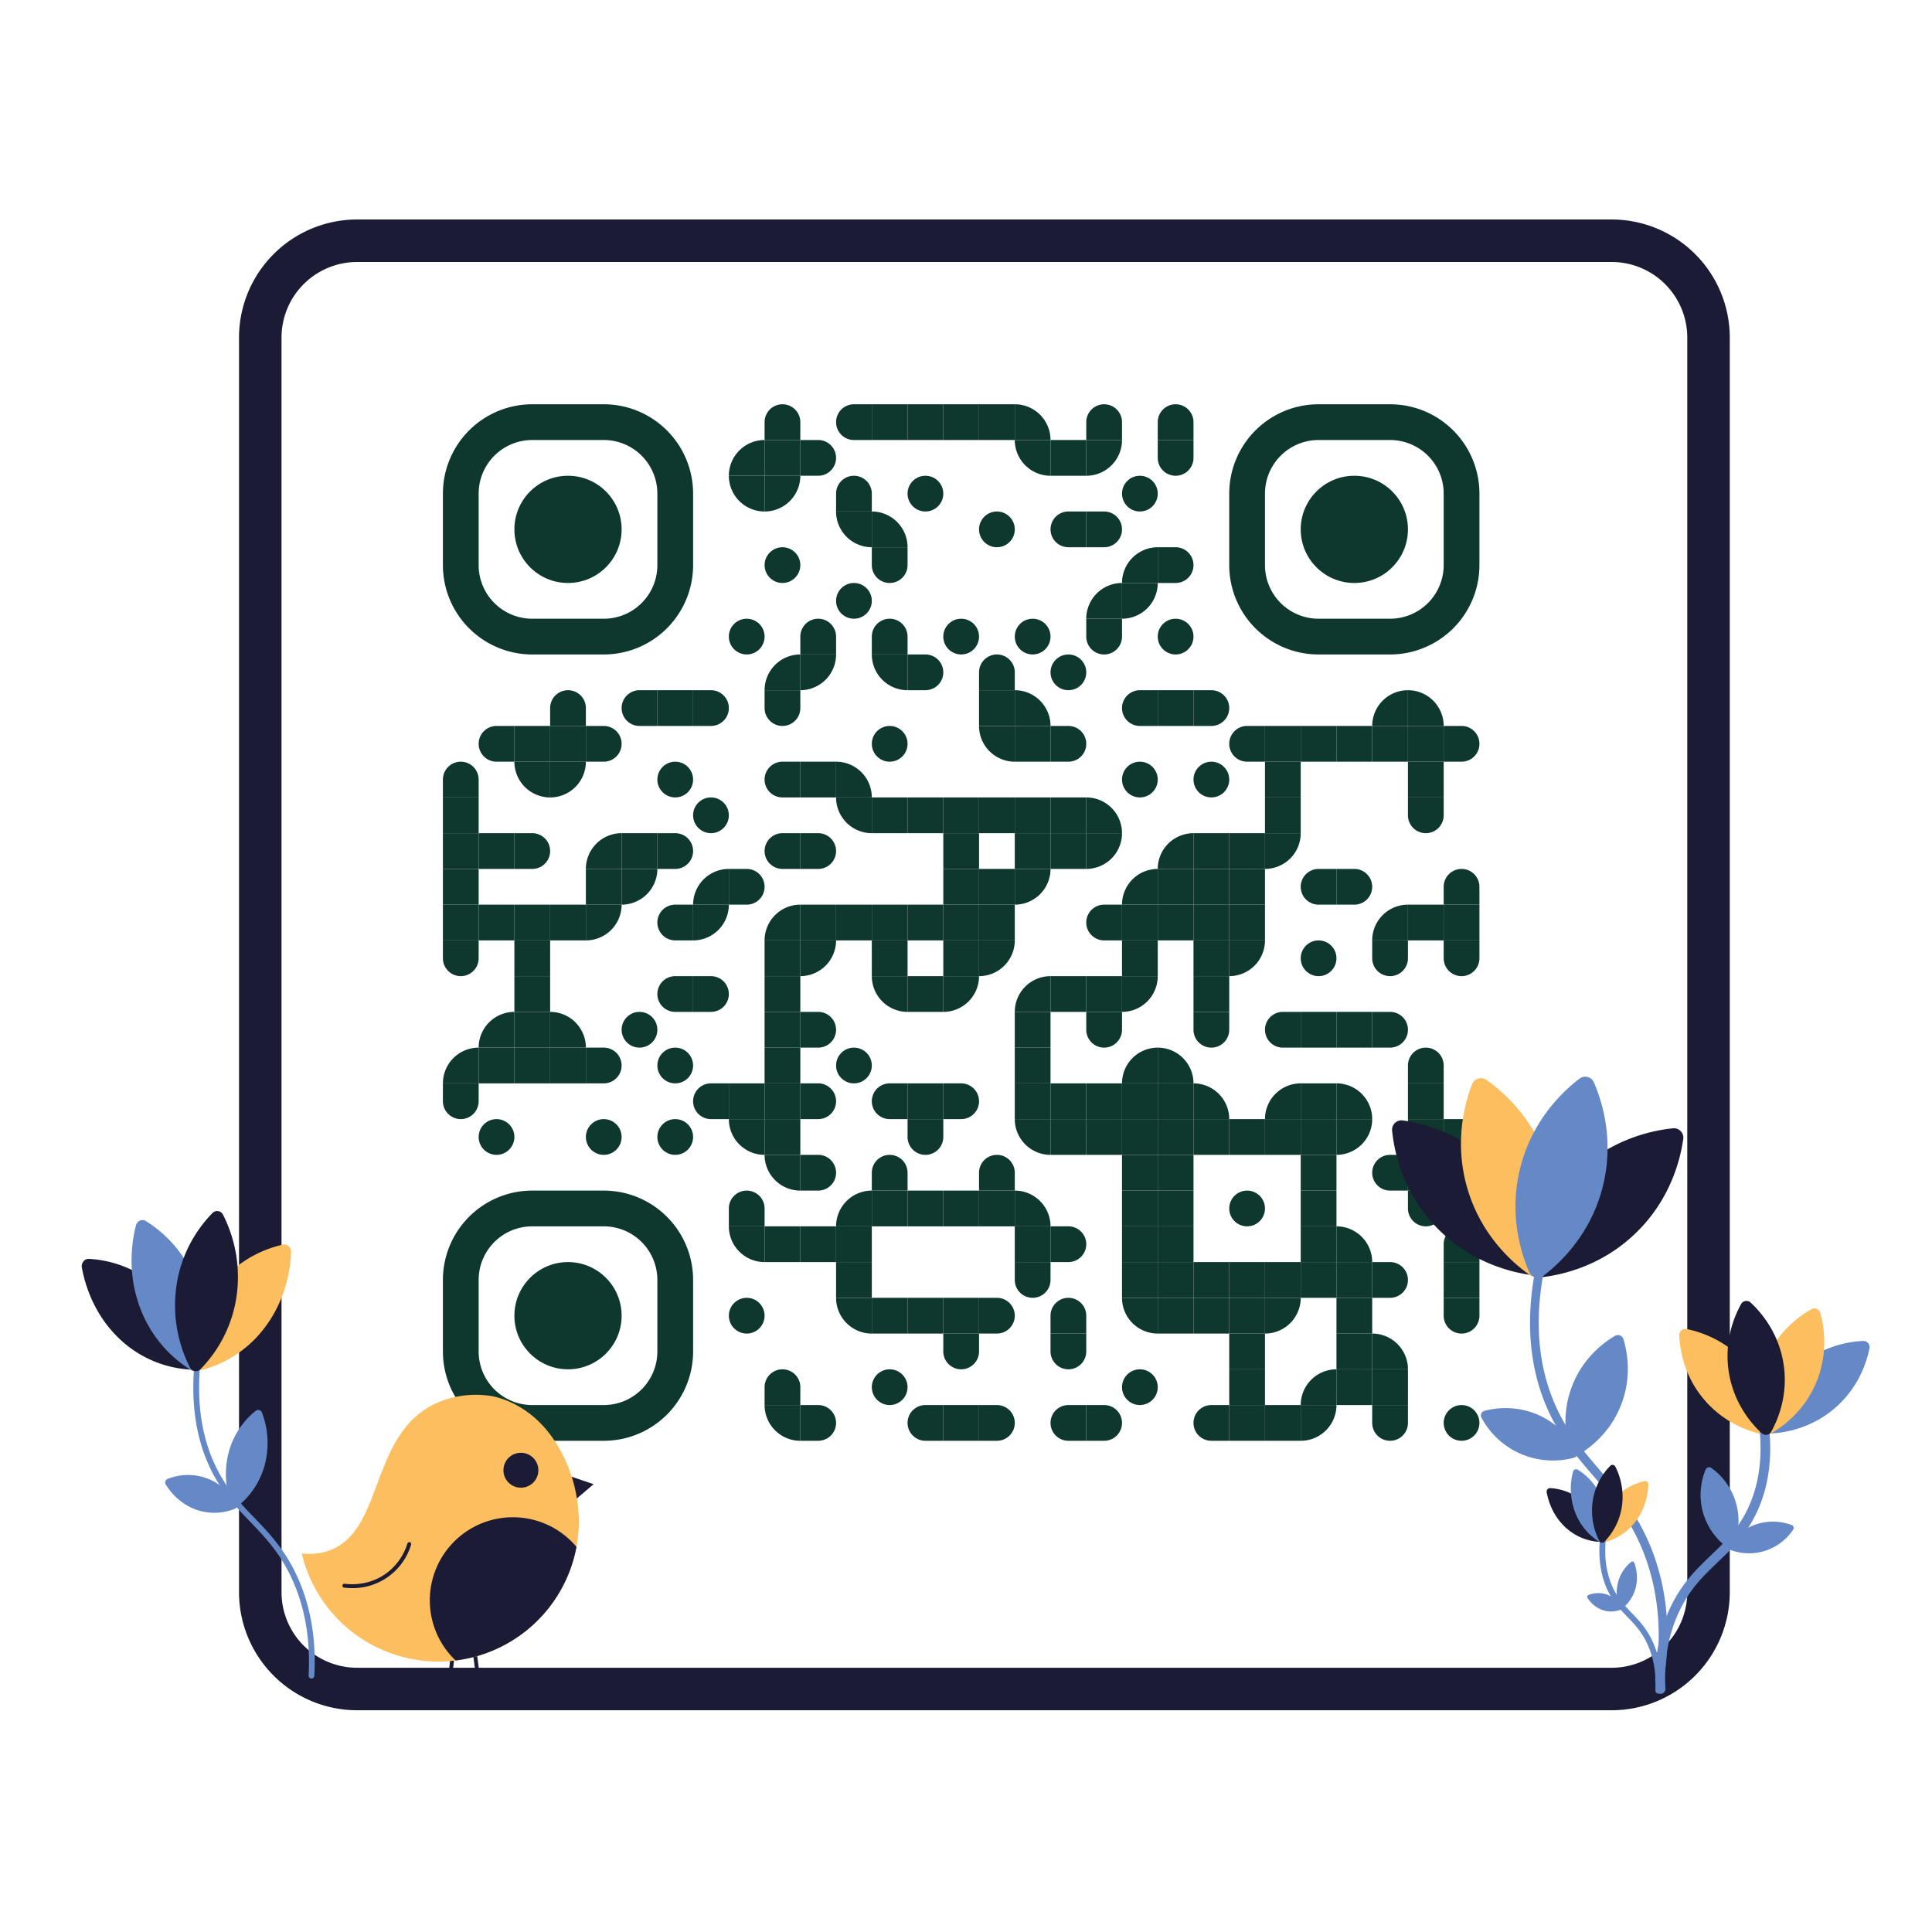 <svg xmlns="http://www.w3.org/2000/svg" viewBox="0 0 2000 2000" width="300" height="300" fill="none">
  <g>
    <defs>
      <style>
        .clse6-1{fill:#1b1b36}.clse6-2{fill:#6588c7}.clse6-3{fill:#fcbe5f}
      </style>
    </defs>
    <g transform="translate(440, 400)scale(3.7)" fill="none">
      <svg width="300" height="300">
        <style>
          .background-color{ fill: #fff; }.dot-color{ fill: #0e372d; }.corners-square-color-0-0{ fill: #0e372d; }.corners-dot-color-0-0{ fill: #0e372d; }.corners-square-color-1-0{ fill: #0e372d; }.corners-dot-color-1-0{ fill: #0e372d; }.corners-square-color-0-1{ fill: #0e372d; }.corners-dot-color-0-1{ fill: #0e372d; }
        </style>
        <defs/>
        <g class="dot-color">
          <path d="M 5 105v 10h 5a 5 5, 0, 0, 0, 0 -10" transform="rotate(-90,10,110)"/>
          <rect x="5" y="115" width="10" height="10" transform="rotate(0,10,120)"/>
          <rect x="5" y="125" width="10" height="10" transform="rotate(0,10,130)"/>
          <rect x="5" y="135" width="10" height="10" transform="rotate(0,10,140)"/>
          <rect x="5" y="145" width="10" height="10" transform="rotate(0,10,150)"/>
          <path d="M 5 155v 10h 5a 5 5, 0, 0, 0, 0 -10" transform="rotate(90,10,160)"/>
          <path d="M 5 185v 10h 10a 10 10, 0, 0, 0, -10 -10" transform="rotate(-90,10,190)"/>
          <path d="M 5 195v 10h 5a 5 5, 0, 0, 0, 0 -10" transform="rotate(90,10,200)"/>
          <path d="M 15 95v 10h 5a 5 5, 0, 0, 0, 0 -10" transform="rotate(180,20,100)"/>
          <rect x="15" y="125" width="10" height="10" transform="rotate(0,20,130)"/>
          <rect x="15" y="145" width="10" height="10" transform="rotate(0,20,150)"/>
          <path d="M 15 175v 10h 10a 10 10, 0, 0, 0, -10 -10" transform="rotate(-90,20,180)"/>
          <rect x="15" y="185" width="10" height="10" transform="rotate(0,20,190)"/>
          <circle cx="20" cy="210" r="5" transform="rotate(0,20,210)"/>
          <rect x="25" y="95" width="10" height="10" transform="rotate(0,30,100)"/>
          <path d="M 25 105v 10h 10a 10 10, 0, 0, 0, -10 -10" transform="rotate(180,30,110)"/>
          <path d="M 25 125v 10h 5a 5 5, 0, 0, 0, 0 -10" transform="rotate(0,30,130)"/>
          <rect x="25" y="145" width="10" height="10" transform="rotate(0,30,150)"/>
          <rect x="25" y="155" width="10" height="10" transform="rotate(0,30,160)"/>
          <rect x="25" y="165" width="10" height="10" transform="rotate(0,30,170)"/>
          <rect x="25" y="175" width="10" height="10" transform="rotate(0,30,180)"/>
          <rect x="25" y="185" width="10" height="10" transform="rotate(0,30,190)"/>
          <path d="M 35 85v 10h 5a 5 5, 0, 0, 0, 0 -10" transform="rotate(-90,40,90)"/>
          <rect x="35" y="95" width="10" height="10" transform="rotate(0,40,100)"/>
          <path d="M 35 105v 10h 10a 10 10, 0, 0, 0, -10 -10" transform="rotate(90,40,110)"/>
          <rect x="35" y="145" width="10" height="10" transform="rotate(0,40,150)"/>
          <path d="M 35 175v 10h 10a 10 10, 0, 0, 0, -10 -10" transform="rotate(0,40,180)"/>
          <rect x="35" y="185" width="10" height="10" transform="rotate(0,40,190)"/>
          <path d="M 45 95v 10h 5a 5 5, 0, 0, 0, 0 -10" transform="rotate(0,50,100)"/>
          <path d="M 45 125v 10h 10a 10 10, 0, 0, 0, -10 -10" transform="rotate(-90,50,130)"/>
          <rect x="45" y="135" width="10" height="10" transform="rotate(0,50,140)"/>
          <path d="M 45 145v 10h 10a 10 10, 0, 0, 0, -10 -10" transform="rotate(90,50,150)"/>
          <path d="M 45 185v 10h 5a 5 5, 0, 0, 0, 0 -10" transform="rotate(0,50,190)"/>
          <circle cx="50" cy="210" r="5" transform="rotate(0,50,210)"/>
          <path d="M 55 85v 10h 5a 5 5, 0, 0, 0, 0 -10" transform="rotate(180,60,90)"/>
          <rect x="55" y="125" width="10" height="10" transform="rotate(0,60,130)"/>
          <path d="M 55 135v 10h 10a 10 10, 0, 0, 0, -10 -10" transform="rotate(90,60,140)"/>
          <circle cx="60" cy="180" r="5" transform="rotate(0,60,180)"/>
          <rect x="65" y="85" width="10" height="10" transform="rotate(0,70,90)"/>
          <circle cx="70" cy="110" r="5" transform="rotate(0,70,110)"/>
          <path d="M 65 125v 10h 5a 5 5, 0, 0, 0, 0 -10" transform="rotate(0,70,130)"/>
          <path d="M 65 145v 10h 5a 5 5, 0, 0, 0, 0 -10" transform="rotate(180,70,150)"/>
          <path d="M 65 165v 10h 5a 5 5, 0, 0, 0, 0 -10" transform="rotate(180,70,170)"/>
          <circle cx="70" cy="190" r="5" transform="rotate(0,70,190)"/>
          <circle cx="70" cy="210" r="5" transform="rotate(0,70,210)"/>
          <path d="M 75 85v 10h 5a 5 5, 0, 0, 0, 0 -10" transform="rotate(0,80,90)"/>
          <circle cx="80" cy="120" r="5" transform="rotate(0,80,120)"/>
          <path d="M 75 135v 10h 10a 10 10, 0, 0, 0, -10 -10" transform="rotate(-90,80,140)"/>
          <path d="M 75 145v 10h 10a 10 10, 0, 0, 0, -10 -10" transform="rotate(90,80,150)"/>
          <path d="M 75 165v 10h 5a 5 5, 0, 0, 0, 0 -10" transform="rotate(0,80,170)"/>
          <path d="M 75 195v 10h 5a 5 5, 0, 0, 0, 0 -10" transform="rotate(180,80,200)"/>
          <path d="M 85 15v 10h 10a 10 10, 0, 0, 0, -10 -10" transform="rotate(-90,90,20)"/>
          <path d="M 85 25v 10h 10a 10 10, 0, 0, 0, -10 -10" transform="rotate(180,90,30)"/>
          <circle cx="90" cy="70" r="5" transform="rotate(0,90,70)"/>
          <path d="M 85 135v 10h 5a 5 5, 0, 0, 0, 0 -10" transform="rotate(0,90,140)"/>
          <rect x="85" y="195" width="10" height="10" transform="rotate(0,90,200)"/>
          <path d="M 85 205v 10h 10a 10 10, 0, 0, 0, -10 -10" transform="rotate(180,90,210)"/>
          <path d="M 85 225v 10h 5a 5 5, 0, 0, 0, 0 -10" transform="rotate(-90,90,230)"/>
          <path d="M 85 235v 10h 10a 10 10, 0, 0, 0, -10 -10" transform="rotate(180,90,240)"/>
          <circle cx="90" cy="260" r="5" transform="rotate(0,90,260)"/>
          <path d="M 95 5v 10h 5a 5 5, 0, 0, 0, 0 -10" transform="rotate(-90,100,10)"/>
          <rect x="95" y="15" width="10" height="10" transform="rotate(0,100,20)"/>
          <path d="M 95 25v 10h 10a 10 10, 0, 0, 0, -10 -10" transform="rotate(90,100,30)"/>
          <circle cx="100" cy="50" r="5" transform="rotate(0,100,50)"/>
          <path d="M 95 75v 10h 10a 10 10, 0, 0, 0, -10 -10" transform="rotate(-90,100,80)"/>
          <path d="M 95 85v 10h 5a 5 5, 0, 0, 0, 0 -10" transform="rotate(90,100,90)"/>
          <path d="M 95 105v 10h 5a 5 5, 0, 0, 0, 0 -10" transform="rotate(180,100,110)"/>
          <path d="M 95 125v 10h 5a 5 5, 0, 0, 0, 0 -10" transform="rotate(180,100,130)"/>
          <path d="M 95 145v 10h 10a 10 10, 0, 0, 0, -10 -10" transform="rotate(-90,100,150)"/>
          <rect x="95" y="155" width="10" height="10" transform="rotate(0,100,160)"/>
          <rect x="95" y="165" width="10" height="10" transform="rotate(0,100,170)"/>
          <rect x="95" y="175" width="10" height="10" transform="rotate(0,100,180)"/>
          <rect x="95" y="185" width="10" height="10" transform="rotate(0,100,190)"/>
          <rect x="95" y="195" width="10" height="10" transform="rotate(0,100,200)"/>
          <rect x="95" y="205" width="10" height="10" transform="rotate(0,100,210)"/>
          <path d="M 95 215v 10h 10a 10 10, 0, 0, 0, -10 -10" transform="rotate(180,100,220)"/>
          <rect x="95" y="235" width="10" height="10" transform="rotate(0,100,240)"/>
          <path d="M 95 275v 10h 5a 5 5, 0, 0, 0, 0 -10" transform="rotate(-90,100,280)"/>
          <path d="M 95 285v 10h 10a 10 10, 0, 0, 0, -10 -10" transform="rotate(180,100,290)"/>
          <path d="M 105 15v 10h 5a 5 5, 0, 0, 0, 0 -10" transform="rotate(0,110,20)"/>
          <path d="M 105 65v 10h 5a 5 5, 0, 0, 0, 0 -10" transform="rotate(-90,110,70)"/>
          <path d="M 105 75v 10h 10a 10 10, 0, 0, 0, -10 -10" transform="rotate(90,110,80)"/>
          <rect x="105" y="105" width="10" height="10" transform="rotate(0,110,110)"/>
          <path d="M 105 125v 10h 5a 5 5, 0, 0, 0, 0 -10" transform="rotate(0,110,130)"/>
          <rect x="105" y="145" width="10" height="10" transform="rotate(0,110,150)"/>
          <path d="M 105 155v 10h 10a 10 10, 0, 0, 0, -10 -10" transform="rotate(90,110,160)"/>
          <path d="M 105 175v 10h 5a 5 5, 0, 0, 0, 0 -10" transform="rotate(0,110,180)"/>
          <path d="M 105 195v 10h 5a 5 5, 0, 0, 0, 0 -10" transform="rotate(0,110,200)"/>
          <path d="M 105 215v 10h 5a 5 5, 0, 0, 0, 0 -10" transform="rotate(0,110,220)"/>
          <rect x="105" y="235" width="10" height="10" transform="rotate(0,110,240)"/>
          <path d="M 105 285v 10h 5a 5 5, 0, 0, 0, 0 -10" transform="rotate(0,110,290)"/>
          <path d="M 115 5v 10h 5a 5 5, 0, 0, 0, 0 -10" transform="rotate(180,120,10)"/>
          <path d="M 115 25v 10h 5a 5 5, 0, 0, 0, 0 -10" transform="rotate(-90,120,30)"/>
          <path d="M 115 35v 10h 10a 10 10, 0, 0, 0, -10 -10" transform="rotate(180,120,40)"/>
          <circle cx="120" cy="60" r="5" transform="rotate(0,120,60)"/>
          <path d="M 115 105v 10h 10a 10 10, 0, 0, 0, -10 -10" transform="rotate(0,120,110)"/>
          <path d="M 115 115v 10h 10a 10 10, 0, 0, 0, -10 -10" transform="rotate(180,120,120)"/>
          <rect x="115" y="145" width="10" height="10" transform="rotate(0,120,150)"/>
          <circle cx="120" cy="190" r="5" transform="rotate(0,120,190)"/>
          <path d="M 115 225v 10h 10a 10 10, 0, 0, 0, -10 -10" transform="rotate(-90,120,230)"/>
          <rect x="115" y="235" width="10" height="10" transform="rotate(0,120,240)"/>
          <rect x="115" y="245" width="10" height="10" transform="rotate(0,120,250)"/>
          <path d="M 115 255v 10h 10a 10 10, 0, 0, 0, -10 -10" transform="rotate(180,120,260)"/>
          <rect x="125" y="5" width="10" height="10" transform="rotate(0,130,10)"/>
          <path d="M 125 35v 10h 10a 10 10, 0, 0, 0, -10 -10" transform="rotate(0,130,40)"/>
          <path d="M 125 45v 10h 5a 5 5, 0, 0, 0, 0 -10" transform="rotate(90,130,50)"/>
          <path d="M 125 65v 10h 5a 5 5, 0, 0, 0, 0 -10" transform="rotate(-90,130,70)"/>
          <path d="M 125 75v 10h 10a 10 10, 0, 0, 0, -10 -10" transform="rotate(180,130,80)"/>
          <circle cx="130" cy="100" r="5" transform="rotate(0,130,100)"/>
          <rect x="125" y="115" width="10" height="10" transform="rotate(0,130,120)"/>
          <rect x="125" y="145" width="10" height="10" transform="rotate(0,130,150)"/>
          <rect x="125" y="155" width="10" height="10" transform="rotate(0,130,160)"/>
          <path d="M 125 165v 10h 10a 10 10, 0, 0, 0, -10 -10" transform="rotate(180,130,170)"/>
          <path d="M 125 195v 10h 5a 5 5, 0, 0, 0, 0 -10" transform="rotate(180,130,200)"/>
          <path d="M 125 215v 10h 5a 5 5, 0, 0, 0, 0 -10" transform="rotate(-90,130,220)"/>
          <rect x="125" y="225" width="10" height="10" transform="rotate(0,130,230)"/>
          <rect x="125" y="255" width="10" height="10" transform="rotate(0,130,260)"/>
          <circle cx="130" cy="280" r="5" transform="rotate(0,130,280)"/>
          <rect x="135" y="5" width="10" height="10" transform="rotate(0,140,10)"/>
          <circle cx="140" cy="30" r="5" transform="rotate(0,140,30)"/>
          <path d="M 135 75v 10h 5a 5 5, 0, 0, 0, 0 -10" transform="rotate(0,140,80)"/>
          <rect x="135" y="115" width="10" height="10" transform="rotate(0,140,120)"/>
          <rect x="135" y="145" width="10" height="10" transform="rotate(0,140,150)"/>
          <rect x="135" y="165" width="10" height="10" transform="rotate(0,140,170)"/>
          <rect x="135" y="195" width="10" height="10" transform="rotate(0,140,200)"/>
          <path d="M 135 205v 10h 5a 5 5, 0, 0, 0, 0 -10" transform="rotate(90,140,210)"/>
          <rect x="135" y="225" width="10" height="10" transform="rotate(0,140,230)"/>
          <rect x="135" y="255" width="10" height="10" transform="rotate(0,140,260)"/>
          <path d="M 135 285v 10h 5a 5 5, 0, 0, 0, 0 -10" transform="rotate(180,140,290)"/>
          <rect x="145" y="5" width="10" height="10" transform="rotate(0,150,10)"/>
          <circle cx="150" cy="70" r="5" transform="rotate(0,150,70)"/>
          <rect x="145" y="115" width="10" height="10" transform="rotate(0,150,120)"/>
          <rect x="145" y="125" width="10" height="10" transform="rotate(0,150,130)"/>
          <rect x="145" y="135" width="10" height="10" transform="rotate(0,150,140)"/>
          <rect x="145" y="145" width="10" height="10" transform="rotate(0,150,150)"/>
          <rect x="145" y="155" width="10" height="10" transform="rotate(0,150,160)"/>
          <path d="M 145 165v 10h 10a 10 10, 0, 0, 0, -10 -10" transform="rotate(90,150,170)"/>
          <path d="M 145 195v 10h 5a 5 5, 0, 0, 0, 0 -10" transform="rotate(0,150,200)"/>
          <rect x="145" y="225" width="10" height="10" transform="rotate(0,150,230)"/>
          <rect x="145" y="255" width="10" height="10" transform="rotate(0,150,260)"/>
          <path d="M 145 265v 10h 5a 5 5, 0, 0, 0, 0 -10" transform="rotate(90,150,270)"/>
          <rect x="145" y="285" width="10" height="10" transform="rotate(0,150,290)"/>
          <rect x="155" y="5" width="10" height="10" transform="rotate(0,160,10)"/>
          <circle cx="160" cy="40" r="5" transform="rotate(0,160,40)"/>
          <path d="M 155 75v 10h 5a 5 5, 0, 0, 0, 0 -10" transform="rotate(-90,160,80)"/>
          <rect x="155" y="85" width="10" height="10" transform="rotate(0,160,90)"/>
          <path d="M 155 95v 10h 10a 10 10, 0, 0, 0, -10 -10" transform="rotate(180,160,100)"/>
          <rect x="155" y="115" width="10" height="10" transform="rotate(0,160,120)"/>
          <rect x="155" y="135" width="10" height="10" transform="rotate(0,160,140)"/>
          <rect x="155" y="145" width="10" height="10" transform="rotate(0,160,150)"/>
          <path d="M 155 155v 10h 10a 10 10, 0, 0, 0, -10 -10" transform="rotate(90,160,160)"/>
          <path d="M 155 215v 10h 5a 5 5, 0, 0, 0, 0 -10" transform="rotate(-90,160,220)"/>
          <rect x="155" y="225" width="10" height="10" transform="rotate(0,160,230)"/>
          <path d="M 155 255v 10h 5a 5 5, 0, 0, 0, 0 -10" transform="rotate(0,160,260)"/>
          <path d="M 155 285v 10h 5a 5 5, 0, 0, 0, 0 -10" transform="rotate(0,160,290)"/>
          <path d="M 165 5v 10h 10a 10 10, 0, 0, 0, -10 -10" transform="rotate(0,170,10)"/>
          <path d="M 165 15v 10h 10a 10 10, 0, 0, 0, -10 -10" transform="rotate(180,170,20)"/>
          <circle cx="170" cy="70" r="5" transform="rotate(0,170,70)"/>
          <path d="M 165 85v 10h 10a 10 10, 0, 0, 0, -10 -10" transform="rotate(0,170,90)"/>
          <rect x="165" y="95" width="10" height="10" transform="rotate(0,170,100)"/>
          <rect x="165" y="115" width="10" height="10" transform="rotate(0,170,120)"/>
          <rect x="165" y="125" width="10" height="10" transform="rotate(0,170,130)"/>
          <path d="M 165 135v 10h 10a 10 10, 0, 0, 0, -10 -10" transform="rotate(90,170,140)"/>
          <path d="M 165 165v 10h 10a 10 10, 0, 0, 0, -10 -10" transform="rotate(-90,170,170)"/>
          <rect x="165" y="175" width="10" height="10" transform="rotate(0,170,180)"/>
          <rect x="165" y="185" width="10" height="10" transform="rotate(0,170,190)"/>
          <rect x="165" y="195" width="10" height="10" transform="rotate(0,170,200)"/>
          <path d="M 165 205v 10h 10a 10 10, 0, 0, 0, -10 -10" transform="rotate(180,170,210)"/>
          <path d="M 165 225v 10h 10a 10 10, 0, 0, 0, -10 -10" transform="rotate(0,170,230)"/>
          <rect x="165" y="235" width="10" height="10" transform="rotate(0,170,240)"/>
          <path d="M 165 245v 10h 5a 5 5, 0, 0, 0, 0 -10" transform="rotate(90,170,250)"/>
          <rect x="175" y="15" width="10" height="10" transform="rotate(0,180,20)"/>
          <path d="M 175 35v 10h 5a 5 5, 0, 0, 0, 0 -10" transform="rotate(180,180,40)"/>
          <circle cx="180" cy="80" r="5" transform="rotate(0,180,80)"/>
          <path d="M 175 95v 10h 5a 5 5, 0, 0, 0, 0 -10" transform="rotate(0,180,100)"/>
          <rect x="175" y="115" width="10" height="10" transform="rotate(0,180,120)"/>
          <rect x="175" y="125" width="10" height="10" transform="rotate(0,180,130)"/>
          <rect x="175" y="165" width="10" height="10" transform="rotate(0,180,170)"/>
          <rect x="175" y="195" width="10" height="10" transform="rotate(0,180,200)"/>
          <rect x="175" y="205" width="10" height="10" transform="rotate(0,180,210)"/>
          <path d="M 175 235v 10h 5a 5 5, 0, 0, 0, 0 -10" transform="rotate(0,180,240)"/>
          <path d="M 175 255v 10h 5a 5 5, 0, 0, 0, 0 -10" transform="rotate(-90,180,260)"/>
          <path d="M 175 265v 10h 5a 5 5, 0, 0, 0, 0 -10" transform="rotate(90,180,270)"/>
          <path d="M 175 285v 10h 5a 5 5, 0, 0, 0, 0 -10" transform="rotate(180,180,290)"/>
          <path d="M 185 5v 10h 5a 5 5, 0, 0, 0, 0 -10" transform="rotate(-90,190,10)"/>
          <path d="M 185 15v 10h 10a 10 10, 0, 0, 0, -10 -10" transform="rotate(90,190,20)"/>
          <path d="M 185 35v 10h 5a 5 5, 0, 0, 0, 0 -10" transform="rotate(0,190,40)"/>
          <path d="M 185 55v 10h 10a 10 10, 0, 0, 0, -10 -10" transform="rotate(-90,190,60)"/>
          <path d="M 185 65v 10h 5a 5 5, 0, 0, 0, 0 -10" transform="rotate(90,190,70)"/>
          <path d="M 185 115v 10h 10a 10 10, 0, 0, 0, -10 -10" transform="rotate(0,190,120)"/>
          <path d="M 185 125v 10h 10a 10 10, 0, 0, 0, -10 -10" transform="rotate(90,190,130)"/>
          <path d="M 185 145v 10h 5a 5 5, 0, 0, 0, 0 -10" transform="rotate(180,190,150)"/>
          <rect x="185" y="165" width="10" height="10" transform="rotate(0,190,170)"/>
          <path d="M 185 175v 10h 5a 5 5, 0, 0, 0, 0 -10" transform="rotate(90,190,180)"/>
          <rect x="185" y="195" width="10" height="10" transform="rotate(0,190,200)"/>
          <rect x="185" y="205" width="10" height="10" transform="rotate(0,190,210)"/>
          <path d="M 185 285v 10h 5a 5 5, 0, 0, 0, 0 -10" transform="rotate(0,190,290)"/>
          <circle cx="200" cy="30" r="5" transform="rotate(0,200,30)"/>
          <path d="M 195 45v 10h 10a 10 10, 0, 0, 0, -10 -10" transform="rotate(-90,200,50)"/>
          <path d="M 195 55v 10h 10a 10 10, 0, 0, 0, -10 -10" transform="rotate(90,200,60)"/>
          <path d="M 195 85v 10h 5a 5 5, 0, 0, 0, 0 -10" transform="rotate(180,200,90)"/>
          <circle cx="200" cy="110" r="5" transform="rotate(0,200,110)"/>
          <path d="M 195 135v 10h 10a 10 10, 0, 0, 0, -10 -10" transform="rotate(-90,200,140)"/>
          <rect x="195" y="145" width="10" height="10" transform="rotate(0,200,150)"/>
          <rect x="195" y="155" width="10" height="10" transform="rotate(0,200,160)"/>
          <path d="M 195 165v 10h 10a 10 10, 0, 0, 0, -10 -10" transform="rotate(90,200,170)"/>
          <path d="M 195 185v 10h 10a 10 10, 0, 0, 0, -10 -10" transform="rotate(-90,200,190)"/>
          <rect x="195" y="195" width="10" height="10" transform="rotate(0,200,200)"/>
          <rect x="195" y="205" width="10" height="10" transform="rotate(0,200,210)"/>
          <rect x="195" y="215" width="10" height="10" transform="rotate(0,200,220)"/>
          <rect x="195" y="225" width="10" height="10" transform="rotate(0,200,230)"/>
          <rect x="195" y="235" width="10" height="10" transform="rotate(0,200,240)"/>
          <rect x="195" y="245" width="10" height="10" transform="rotate(0,200,250)"/>
          <path d="M 195 255v 10h 10a 10 10, 0, 0, 0, -10 -10" transform="rotate(180,200,260)"/>
          <circle cx="200" cy="280" r="5" transform="rotate(0,200,280)"/>
          <path d="M 205 5v 10h 5a 5 5, 0, 0, 0, 0 -10" transform="rotate(-90,210,10)"/>
          <path d="M 205 15v 10h 5a 5 5, 0, 0, 0, 0 -10" transform="rotate(90,210,20)"/>
          <path d="M 205 45v 10h 5a 5 5, 0, 0, 0, 0 -10" transform="rotate(0,210,50)"/>
          <circle cx="210" cy="70" r="5" transform="rotate(0,210,70)"/>
          <rect x="205" y="85" width="10" height="10" transform="rotate(0,210,90)"/>
          <path d="M 205 125v 10h 10a 10 10, 0, 0, 0, -10 -10" transform="rotate(-90,210,130)"/>
          <rect x="205" y="135" width="10" height="10" transform="rotate(0,210,140)"/>
          <rect x="205" y="145" width="10" height="10" transform="rotate(0,210,150)"/>
          <path d="M 205 185v 10h 10a 10 10, 0, 0, 0, -10 -10" transform="rotate(0,210,190)"/>
          <rect x="205" y="195" width="10" height="10" transform="rotate(0,210,200)"/>
          <rect x="205" y="205" width="10" height="10" transform="rotate(0,210,210)"/>
          <rect x="205" y="215" width="10" height="10" transform="rotate(0,210,220)"/>
          <rect x="205" y="225" width="10" height="10" transform="rotate(0,210,230)"/>
          <rect x="205" y="235" width="10" height="10" transform="rotate(0,210,240)"/>
          <rect x="205" y="245" width="10" height="10" transform="rotate(0,210,250)"/>
          <rect x="205" y="255" width="10" height="10" transform="rotate(0,210,260)"/>
          <path d="M 215 85v 10h 5a 5 5, 0, 0, 0, 0 -10" transform="rotate(0,220,90)"/>
          <circle cx="220" cy="110" r="5" transform="rotate(0,220,110)"/>
          <rect x="215" y="125" width="10" height="10" transform="rotate(0,220,130)"/>
          <rect x="215" y="135" width="10" height="10" transform="rotate(0,220,140)"/>
          <rect x="215" y="145" width="10" height="10" transform="rotate(0,220,150)"/>
          <rect x="215" y="155" width="10" height="10" transform="rotate(0,220,160)"/>
          <rect x="215" y="165" width="10" height="10" transform="rotate(0,220,170)"/>
          <path d="M 215 175v 10h 5a 5 5, 0, 0, 0, 0 -10" transform="rotate(90,220,180)"/>
          <path d="M 215 195v 10h 10a 10 10, 0, 0, 0, -10 -10" transform="rotate(0,220,200)"/>
          <rect x="215" y="205" width="10" height="10" transform="rotate(0,220,210)"/>
          <rect x="215" y="245" width="10" height="10" transform="rotate(0,220,250)"/>
          <rect x="215" y="255" width="10" height="10" transform="rotate(0,220,260)"/>
          <path d="M 215 285v 10h 5a 5 5, 0, 0, 0, 0 -10" transform="rotate(180,220,290)"/>
          <path d="M 225 95v 10h 5a 5 5, 0, 0, 0, 0 -10" transform="rotate(180,230,100)"/>
          <rect x="225" y="125" width="10" height="10" transform="rotate(0,230,130)"/>
          <rect x="225" y="135" width="10" height="10" transform="rotate(0,230,140)"/>
          <rect x="225" y="145" width="10" height="10" transform="rotate(0,230,150)"/>
          <path d="M 225 155v 10h 10a 10 10, 0, 0, 0, -10 -10" transform="rotate(90,230,160)"/>
          <rect x="225" y="205" width="10" height="10" transform="rotate(0,230,210)"/>
          <circle cx="230" cy="230" r="5" transform="rotate(0,230,230)"/>
          <rect x="225" y="245" width="10" height="10" transform="rotate(0,230,250)"/>
          <rect x="225" y="255" width="10" height="10" transform="rotate(0,230,260)"/>
          <rect x="225" y="265" width="10" height="10" transform="rotate(0,230,270)"/>
          <rect x="225" y="275" width="10" height="10" transform="rotate(0,230,280)"/>
          <rect x="225" y="285" width="10" height="10" transform="rotate(0,230,290)"/>
          <rect x="235" y="95" width="10" height="10" transform="rotate(0,240,100)"/>
          <rect x="235" y="105" width="10" height="10" transform="rotate(0,240,110)"/>
          <rect x="235" y="115" width="10" height="10" transform="rotate(0,240,120)"/>
          <path d="M 235 125v 10h 10a 10 10, 0, 0, 0, -10 -10" transform="rotate(90,240,130)"/>
          <path d="M 235 175v 10h 5a 5 5, 0, 0, 0, 0 -10" transform="rotate(180,240,180)"/>
          <path d="M 235 195v 10h 10a 10 10, 0, 0, 0, -10 -10" transform="rotate(-90,240,200)"/>
          <rect x="235" y="205" width="10" height="10" transform="rotate(0,240,210)"/>
          <rect x="235" y="245" width="10" height="10" transform="rotate(0,240,250)"/>
          <path d="M 235 255v 10h 10a 10 10, 0, 0, 0, -10 -10" transform="rotate(90,240,260)"/>
          <rect x="235" y="285" width="10" height="10" transform="rotate(0,240,290)"/>
          <rect x="245" y="95" width="10" height="10" transform="rotate(0,250,100)"/>
          <path d="M 245 135v 10h 5a 5 5, 0, 0, 0, 0 -10" transform="rotate(180,250,140)"/>
          <circle cx="250" cy="160" r="5" transform="rotate(0,250,160)"/>
          <rect x="245" y="175" width="10" height="10" transform="rotate(0,250,180)"/>
          <rect x="245" y="195" width="10" height="10" transform="rotate(0,250,200)"/>
          <rect x="245" y="205" width="10" height="10" transform="rotate(0,250,210)"/>
          <rect x="245" y="215" width="10" height="10" transform="rotate(0,250,220)"/>
          <rect x="245" y="225" width="10" height="10" transform="rotate(0,250,230)"/>
          <rect x="245" y="235" width="10" height="10" transform="rotate(0,250,240)"/>
          <rect x="245" y="245" width="10" height="10" transform="rotate(0,250,250)"/>
          <path d="M 245 275v 10h 10a 10 10, 0, 0, 0, -10 -10" transform="rotate(-90,250,280)"/>
          <path d="M 245 285v 10h 10a 10 10, 0, 0, 0, -10 -10" transform="rotate(90,250,290)"/>
          <rect x="255" y="95" width="10" height="10" transform="rotate(0,260,100)"/>
          <path d="M 255 135v 10h 5a 5 5, 0, 0, 0, 0 -10" transform="rotate(0,260,140)"/>
          <rect x="255" y="175" width="10" height="10" transform="rotate(0,260,180)"/>
          <path d="M 255 195v 10h 10a 10 10, 0, 0, 0, -10 -10" transform="rotate(0,260,200)"/>
          <path d="M 255 205v 10h 10a 10 10, 0, 0, 0, -10 -10" transform="rotate(90,260,210)"/>
          <path d="M 255 235v 10h 10a 10 10, 0, 0, 0, -10 -10" transform="rotate(0,260,240)"/>
          <rect x="255" y="245" width="10" height="10" transform="rotate(0,260,250)"/>
          <rect x="255" y="255" width="10" height="10" transform="rotate(0,260,260)"/>
          <rect x="255" y="265" width="10" height="10" transform="rotate(0,260,270)"/>
          <rect x="255" y="275" width="10" height="10" transform="rotate(0,260,280)"/>
          <path d="M 265 85v 10h 10a 10 10, 0, 0, 0, -10 -10" transform="rotate(-90,270,90)"/>
          <rect x="265" y="95" width="10" height="10" transform="rotate(0,270,100)"/>
          <path d="M 265 145v 10h 10a 10 10, 0, 0, 0, -10 -10" transform="rotate(-90,270,150)"/>
          <path d="M 265 155v 10h 5a 5 5, 0, 0, 0, 0 -10" transform="rotate(90,270,160)"/>
          <path d="M 265 175v 10h 5a 5 5, 0, 0, 0, 0 -10" transform="rotate(0,270,180)"/>
          <path d="M 265 215v 10h 5a 5 5, 0, 0, 0, 0 -10" transform="rotate(180,270,220)"/>
          <path d="M 265 245v 10h 5a 5 5, 0, 0, 0, 0 -10" transform="rotate(0,270,250)"/>
          <path d="M 265 265v 10h 10a 10 10, 0, 0, 0, -10 -10" transform="rotate(0,270,270)"/>
          <rect x="265" y="275" width="10" height="10" transform="rotate(0,270,280)"/>
          <path d="M 265 285v 10h 5a 5 5, 0, 0, 0, 0 -10" transform="rotate(90,270,290)"/>
          <path d="M 275 85v 10h 10a 10 10, 0, 0, 0, -10 -10" transform="rotate(0,280,90)"/>
          <rect x="275" y="95" width="10" height="10" transform="rotate(0,280,100)"/>
          <rect x="275" y="105" width="10" height="10" transform="rotate(0,280,110)"/>
          <path d="M 275 115v 10h 5a 5 5, 0, 0, 0, 0 -10" transform="rotate(90,280,120)"/>
          <rect x="275" y="145" width="10" height="10" transform="rotate(0,280,150)"/>
          <path d="M 275 185v 10h 5a 5 5, 0, 0, 0, 0 -10" transform="rotate(-90,280,190)"/>
          <rect x="275" y="195" width="10" height="10" transform="rotate(0,280,200)"/>
          <rect x="275" y="205" width="10" height="10" transform="rotate(0,280,210)"/>
          <rect x="275" y="215" width="10" height="10" transform="rotate(0,280,220)"/>
          <path d="M 275 225v 10h 5a 5 5, 0, 0, 0, 0 -10" transform="rotate(90,280,230)"/>
          <path d="M 285 95v 10h 5a 5 5, 0, 0, 0, 0 -10" transform="rotate(0,290,100)"/>
          <path d="M 285 135v 10h 5a 5 5, 0, 0, 0, 0 -10" transform="rotate(-90,290,140)"/>
          <rect x="285" y="145" width="10" height="10" transform="rotate(0,290,150)"/>
          <path d="M 285 155v 10h 5a 5 5, 0, 0, 0, 0 -10" transform="rotate(90,290,160)"/>
          <path d="M 285 205v 10h 5a 5 5, 0, 0, 0, 0 -10" transform="rotate(0,290,210)"/>
          <path d="M 285 235v 10h 5a 5 5, 0, 0, 0, 0 -10" transform="rotate(-90,290,240)"/>
          <rect x="285" y="245" width="10" height="10" transform="rotate(0,290,250)"/>
          <path d="M 285 255v 10h 5a 5 5, 0, 0, 0, 0 -10" transform="rotate(90,290,260)"/>
          <circle cx="290" cy="290" r="5" transform="rotate(0,290,290)"/>
        </g>
        <g class="corners-square-color-0-0">
          <path clip-rule="evenodd" d="M 5 30v 20a 25 25, 0, 0, 0, 25 25h 20a 25 25, 0, 0, 0, 25 -25v -20a 25 25, 0, 0, 0, -25 -25h -20a 25 25, 0, 0, 0, -25 25M 30 15h 20a 15 15, 0, 0, 1, 15 15v 20a 15 15, 0, 0, 1, -15 15h -20a 15 15, 0, 0, 1, -15 -15v -20a 15 15, 0, 0, 1, 15 -15" transform="rotate(0,40,40)"/>
        </g>
        <g class="corners-dot-color-0-0">
          <circle cx="40" cy="40" r="15" transform="rotate(0,40,40)"/>
        </g>
        <g class="corners-square-color-1-0">
          <path clip-rule="evenodd" d="M 225 30v 20a 25 25, 0, 0, 0, 25 25h 20a 25 25, 0, 0, 0, 25 -25v -20a 25 25, 0, 0, 0, -25 -25h -20a 25 25, 0, 0, 0, -25 25M 250 15h 20a 15 15, 0, 0, 1, 15 15v 20a 15 15, 0, 0, 1, -15 15h -20a 15 15, 0, 0, 1, -15 -15v -20a 15 15, 0, 0, 1, 15 -15" transform="rotate(90,260,40)"/>
        </g>
        <g class="corners-dot-color-1-0">
          <circle cx="260" cy="40" r="15" transform="rotate(90,260,40)"/>
        </g>
        <g class="corners-square-color-0-1">
          <path clip-rule="evenodd" d="M 5 250v 20a 25 25, 0, 0, 0, 25 25h 20a 25 25, 0, 0, 0, 25 -25v -20a 25 25, 0, 0, 0, -25 -25h -20a 25 25, 0, 0, 0, -25 25M 30 235h 20a 15 15, 0, 0, 1, 15 15v 20a 15 15, 0, 0, 1, -15 15h -20a 15 15, 0, 0, 1, -15 -15v -20a 15 15, 0, 0, 1, 15 -15" transform="rotate(-90,40,260)"/>
        </g>
        <g class="corners-dot-color-0-1">
          <circle cx="40" cy="260" r="15" transform="rotate(-90,40,260)"/>
        </g>
      </svg>
    </g>
    <path class="clse6-1" d="M1668.47 1770.45H369.63a122.34 122.34 0 0 1-122.2-122.2V349.41a122.34 122.34 0 0 1 122.2-122.2h1298.84a122.33 122.33 0 0 1 122.19 122.2v1298.84a122.33 122.33 0 0 1-122.19 122.2ZM369.63 271.21a78.29 78.29 0 0 0-78.2 78.2v1298.84a78.29 78.29 0 0 0 78.2 78.2h1298.84a78.28 78.28 0 0 0 78.19-78.2V349.41a78.28 78.28 0 0 0-78.19-78.2Z"/>
    <path class="clse6-2" d="M1862 1414.35c-25 21.45-33.15 48.17-35.92 62a6.38 6.38 0 0 0 6.55 7.61c14.12-.65 41.77-4.75 66.72-26.2s33.15-48.17 35.92-62a6.38 6.38 0 0 0-6.55-7.61c-14.12.65-41.72 4.75-66.72 26.2Z"/>
    <path class="clse6-3" d="M1827.4 1408.88c-12.55 30.41-7.79 57.95-4 71.57a6.38 6.38 0 0 0 9.28 3.83c12.3-7 35.1-23.13 47.66-53.54s7.79-58 4-71.57a6.37 6.37 0 0 0-9.28-3.83c-12.3 6.96-35.06 23.13-47.66 53.54Z"/>
    <path class="clse6-3" d="M1807.94 1411.89c21.39 25 25.42 52.66 26 66.78a6.38 6.38 0 0 1-7.63 6.53c-13.86-2.8-40.56-11.07-61.95-36.07s-25.42-52.66-26-66.78a6.38 6.38 0 0 1 7.63-6.53c13.86 2.8 40.56 11.07 61.95 36.07Z"/>
    <path class="clse6-2" d="M1762.93 1565.79a68.61 68.61 0 0 0 25.55 36.45 4 4 0 0 0 6-1.7 67.52 67.52 0 0 0-22.86-80.88 4 4 0 0 0-6 1.7 68.62 68.62 0 0 0-2.69 44.43Z"/>
    <path class="clse6-2" d="M1818.52 1577.8a55.78 55.78 0 0 0-28.87 21.82 3.22 3.22 0 0 0 1.55 4.83 54.93 54.93 0 0 0 65.06-20.94 3.22 3.22 0 0 0-1.55-4.83 55.86 55.86 0 0 0-36.19-.88Z"/>
    <path class="clse6-2" d="M1719.09 1753.45a5 5 0 0 1-5-4.7c-1.86-31 3.2-59.45 15-84.56 11.93-25.31 27.33-40 42.22-54.3 14-13.41 27.25-26.08 37.51-47.1 13.05-26.74 16.8-58.89 11.13-95.55a5 5 0 0 1 9.89-1.52c6 38.71 1.93 72.85-12 101.46-11 22.62-25.54 36.5-39.57 49.93-14.89 14.25-29 27.71-40.1 51.35s-15.85 50.38-14.1 79.69a5 5 0 0 1-4.69 5.29Z"/>
    <path class="clse6-1" d="M1789.67 1420.55c5.18 32.49 23.62 53.49 34 63.11a6.38 6.38 0 0 0 9.92-1.58c6.85-12.37 17.85-38.06 12.67-70.55s-23.62-53.49-34-63.12a6.39 6.39 0 0 0-9.92 1.58c-6.85 12.37-17.85 38.06-12.67 70.56ZM1549.78 1209.54c34.79 36.29 43.33 78.12 45.49 99.61a9.75 9.75 0 0 1-11.08 10.62c-21.38-3.07-62.81-13.38-97.59-49.67s-43.33-78.12-45.49-99.61a9.75 9.75 0 0 1 11.08-10.62c21.37 3.07 62.81 13.38 97.59 49.67Z"/>
    <path class="clse6-3" d="M1603.2 1206.3c14.62 48.1 3.32 89.28-4.47 109.42a9.75 9.75 0 0 1-14.68 4.46c-17.68-12.4-50-40.33-64.59-88.43s-3.32-89.27 4.47-109.41a9.74 9.74 0 0 1 14.68-4.46c17.68 12.4 49.97 40.33 64.59 88.42Z"/>
    <path class="clse6-1" d="M1632.35 1213.74c-36.2 34.88-46.4 76.34-49.42 97.72a9.75 9.75 0 0 0 10.65 11c21.48-2.21 63.29-10.86 99.5-45.73s46.4-76.34 49.42-97.72a9.75 9.75 0 0 0-10.65-11c-21.48 2.21-63.3 10.86-99.5 45.73Z"/>
    <path class="clse6-2" d="M1658.86 1229.6c-12.65 48.64-43.79 77.86-61 91a9.76 9.76 0 0 1-14.85-3.87c-8.59-19.81-21.55-60.5-8.89-109.14s43.8-77.86 61-91a9.75 9.75 0 0 1 14.85 3.86c8.6 19.81 21.55 60.55 8.89 109.15ZM1678.14 1454.38c-11.34 29.08-32.67 44.84-44.2 51.67a6.06 6.06 0 0 1-8.88-3.46c-3.86-12.84-8.89-38.88 2.45-68s32.67-44.83 44.21-51.67a6 6 0 0 1 8.87 3.47c3.87 12.88 8.9 38.91-2.45 67.99Z"/>
    <path class="clse6-2" d="M1591.85 1464.46a85.22 85.22 0 0 1 40.69 37.44 4.92 4.92 0 0 1-3.07 7.11 83.91 83.91 0 0 1-95.85-41.41 4.93 4.93 0 0 1 3.08-7.11 85.22 85.22 0 0 1 55.15 3.97Z"/>
    <path class="clse6-2" d="M1717.94 1743.09a4.14 4.14 0 0 1-.7-.06 4.49 4.49 0 0 1-3.75-5.14c7.06-44.84 3.75-86.83-9.86-124.8-13.67-38.13-34.16-61.94-54-85-19.18-22.27-39-45.31-52.27-80.8-16.8-45-17.9-96.82-3.27-154.18a4.5 4.5 0 1 1 8.72 2.22c-14.17 55.55-13.16 105.62 3 148.81 12.69 34 31.14 55.41 50.66 78.08 20.36 23.65 41.41 48.1 55.64 87.8 14.12 39.41 17.58 82.9 10.28 129.24a4.5 4.5 0 0 1-4.45 3.83Z"/>
    <path class="clse6-1" d="M1640.3 1555.73c13.33 12.46 17.72 28 19.19 36a3.61 3.61 0 0 1-3.5 4.42 56.28 56.28 0 0 1-35.65-15.23c-13.34-12.46-17.72-28-19.2-36a3.62 3.62 0 0 1 3.5-4.42 56.28 56.28 0 0 1 35.66 15.23Z"/>
    <path class="clse6-2" d="M1658.79 1552.55a69.53 69.53 0 0 1 2.13 41.59 3.33 3.33 0 0 1-5 2.22 62.39 62.39 0 0 1-25.47-31.11 69.45 69.45 0 0 1-2.13-41.59 3.34 3.34 0 0 1 5-2.23 62.47 62.47 0 0 1 25.47 31.12Z"/>
    <path class="clse6-3" d="M1669.19 1554.3c-11.43 14.53-13.58 30.6-13.91 38.81a3.51 3.51 0 0 0 4.07 3.79 58 58 0 0 0 33.11-21c11.43-14.53 13.59-30.6 13.92-38.81a3.51 3.51 0 0 0-4.08-3.79 58 58 0 0 0-33.11 21Z"/>
    <path class="clse6-2" d="M1693.24 1643.73a39.84 39.84 0 0 1-13.65 21.18 2 2 0 0 1-3.21-1 43.19 43.19 0 0 1-1.43-25.82 39.84 39.84 0 0 1 13.65-21.19 2 2 0 0 1 3.21 1 43.1 43.1 0 0 1 1.43 25.83Z"/>
    <path class="clse6-2" d="M1663.53 1650.71a30.29 30.29 0 0 1 15.44 12.68 2 2 0 0 1-.83 2.8 27.52 27.52 0 0 1-19.34.52 30.4 30.4 0 0 1-15.43-12.68 1.94 1.94 0 0 1 .83-2.81 27.56 27.56 0 0 1 19.33-.51Z"/>
    <path class="clse6-2" d="M1716.66 1753.15h-.17a3 3 0 0 1-2.83-3.16c.94-17.06-1.6-32.66-7.54-46.37s-13.46-21.54-21.41-29.81c-7.5-7.81-15.27-15.89-21.17-29-7.46-16.61-9.62-36.42-6.43-58.9a3 3 0 0 1 6 .85c-3 21.33-1 40 6 55.59 5.48 12.2 12.55 19.56 20 27.34 8 8.29 16.2 16.87 22.58 31.58s9 31.09 8 49.09a3 3 0 0 1-3.03 2.79Z"/>
    <path class="clse6-1" d="M1679 1559.33a65.74 65.74 0 0 1-18.17 36.67 3.26 3.26 0 0 1-5.3-.92 68.89 68.89 0 0 1-6.77-41 65.81 65.81 0 0 1 18.16-36.68 3.26 3.26 0 0 1 5.3.92 68.93 68.93 0 0 1 6.78 41.01ZM165.33 1334.53c27.43 25.65 36.46 57.6 39.49 74.18.89 4.86-2.65 9.34-7.2 9.11a115.86 115.86 0 0 1-73.37-31.34c-27.44-25.65-36.46-57.6-39.5-74.18-.89-4.86 2.65-9.34 7.2-9.11a115.9 115.9 0 0 1 73.38 31.34Z"/>
    <path class="clse6-2" d="M203.38 1328c13.8 36.37 8.56 69.31 4.38 85.59-1.23 4.77-6.25 7-10.21 4.58a128.5 128.5 0 0 1-52.42-64c-13.8-36.37-8.56-69.31-4.38-85.59 1.23-4.77 6.25-7 10.21-4.58a128.5 128.5 0 0 1 52.42 64Z"/>
    <path class="clse6-3" d="M224.78 1331.58c-23.52 29.9-28 63-28.64 79.87-.19 4.94 3.94 8.78 8.4 7.8a119.27 119.27 0 0 0 68.12-43.13c23.53-29.9 28-63 28.64-79.87.2-4.94-3.93-8.78-8.39-7.8a119.29 119.29 0 0 0-68.13 43.13Z"/>
    <path class="clse6-2" d="M274.28 1515.62a81.94 81.94 0 0 1-28.1 43.59 4.2 4.2 0 0 1-6.6-2 88.63 88.63 0 0 1-3-53.13 82 82 0 0 1 28.09-43.59 4.21 4.21 0 0 1 6.6 2 88.7 88.7 0 0 1 3.01 53.13Z"/>
    <path class="clse6-2" d="M213.14 1530c17.39 6.09 27.35 19 31.76 26.1a4 4 0 0 1-1.71 5.77 56.73 56.73 0 0 1-39.8 1.06c-17.39-6.08-27.35-19-31.75-26.1a4 4 0 0 1 1.71-5.77 56.7 56.7 0 0 1 39.79-1.06Z"/>
    <path class="clse6-2" d="M322.46 1737.63h-.16a3 3 0 0 1-2.83-3.16c1.95-35.59-3.35-68.18-15.79-96.85s-28.84-45.81-44.67-62.28c-15.26-15.88-31-32.31-43-58.87-15.1-33.62-19.46-73.81-13-119.45a3 3 0 1 1 5.94.85c-6.32 44.5-2.11 83.57 12.51 116.15 11.5 25.61 26.22 40.93 41.81 57.16 16.2 16.86 32.95 34.29 45.86 64.06 12.8 29.53 18.28 63 16.27 99.56a3 3 0 0 1-2.94 2.83Z"/>
    <path class="clse6-1" d="M244.88 1341.94a135.42 135.42 0 0 1-37.38 75.47 6.7 6.7 0 0 1-10.9-1.89 141.83 141.83 0 0 1-13.95-84.37 135.42 135.42 0 0 1 37.35-75.47 6.71 6.71 0 0 1 10.91 1.89 141.92 141.92 0 0 1 13.97 84.37ZM464.32 1752h-.24a2 2 0 0 1-1.75-2.22l7.3-62.19a2 2 0 0 1 4 .47l-7.3 62.19a2 2 0 0 1-2.01 1.75ZM496.73 1752.78a2 2 0 0 1-2-1.74l-8.29-63.69a2 2 0 1 1 4-.51l8.29 63.69a2 2 0 0 1-1.73 2.24ZM584.11 1526.1l30.41 10.31-20.34 17.38a40.47 40.47 0 0 1-7-10.19 32.91 32.91 0 0 1-3.07-17.5Z"/>
    <path class="clse6-3" d="M599.23 1574.66a145.37 145.37 0 0 1-286.81 33.56c12.33 1.29 21.7-.61 28.68-3.19 56.62-20.85 41.31-119.42 109.33-151.84 32.09-15.31 62.75-7.08 62.75-7.08a100 100 0 0 1 18.91 7.15c43.27 21.62 57.65 68.52 60.72 78.53a159 159 0 0 1 6.42 42.87Z"/>
    <path class="clse6-1" d="M596.79 1601.33a145.46 145.46 0 0 1-125.14 117.61 86 86 0 1 1 125.14-117.61Z"/>
    <circle class="clse6-1" cx="539.23" cy="1521.99" r="18.08"/>
    <path class="clse6-1" d="M364.35 1644a63.38 63.38 0 0 1-8.12-.5 2 2 0 0 1 .51-4c7.36 1 26.36 1.76 43.76-11.24a60.34 60.34 0 0 0 21.24-30.42 2 2 0 0 1 3.83 1.17 63 63 0 0 1-61.22 45Z"/>
  </g>
</svg>
